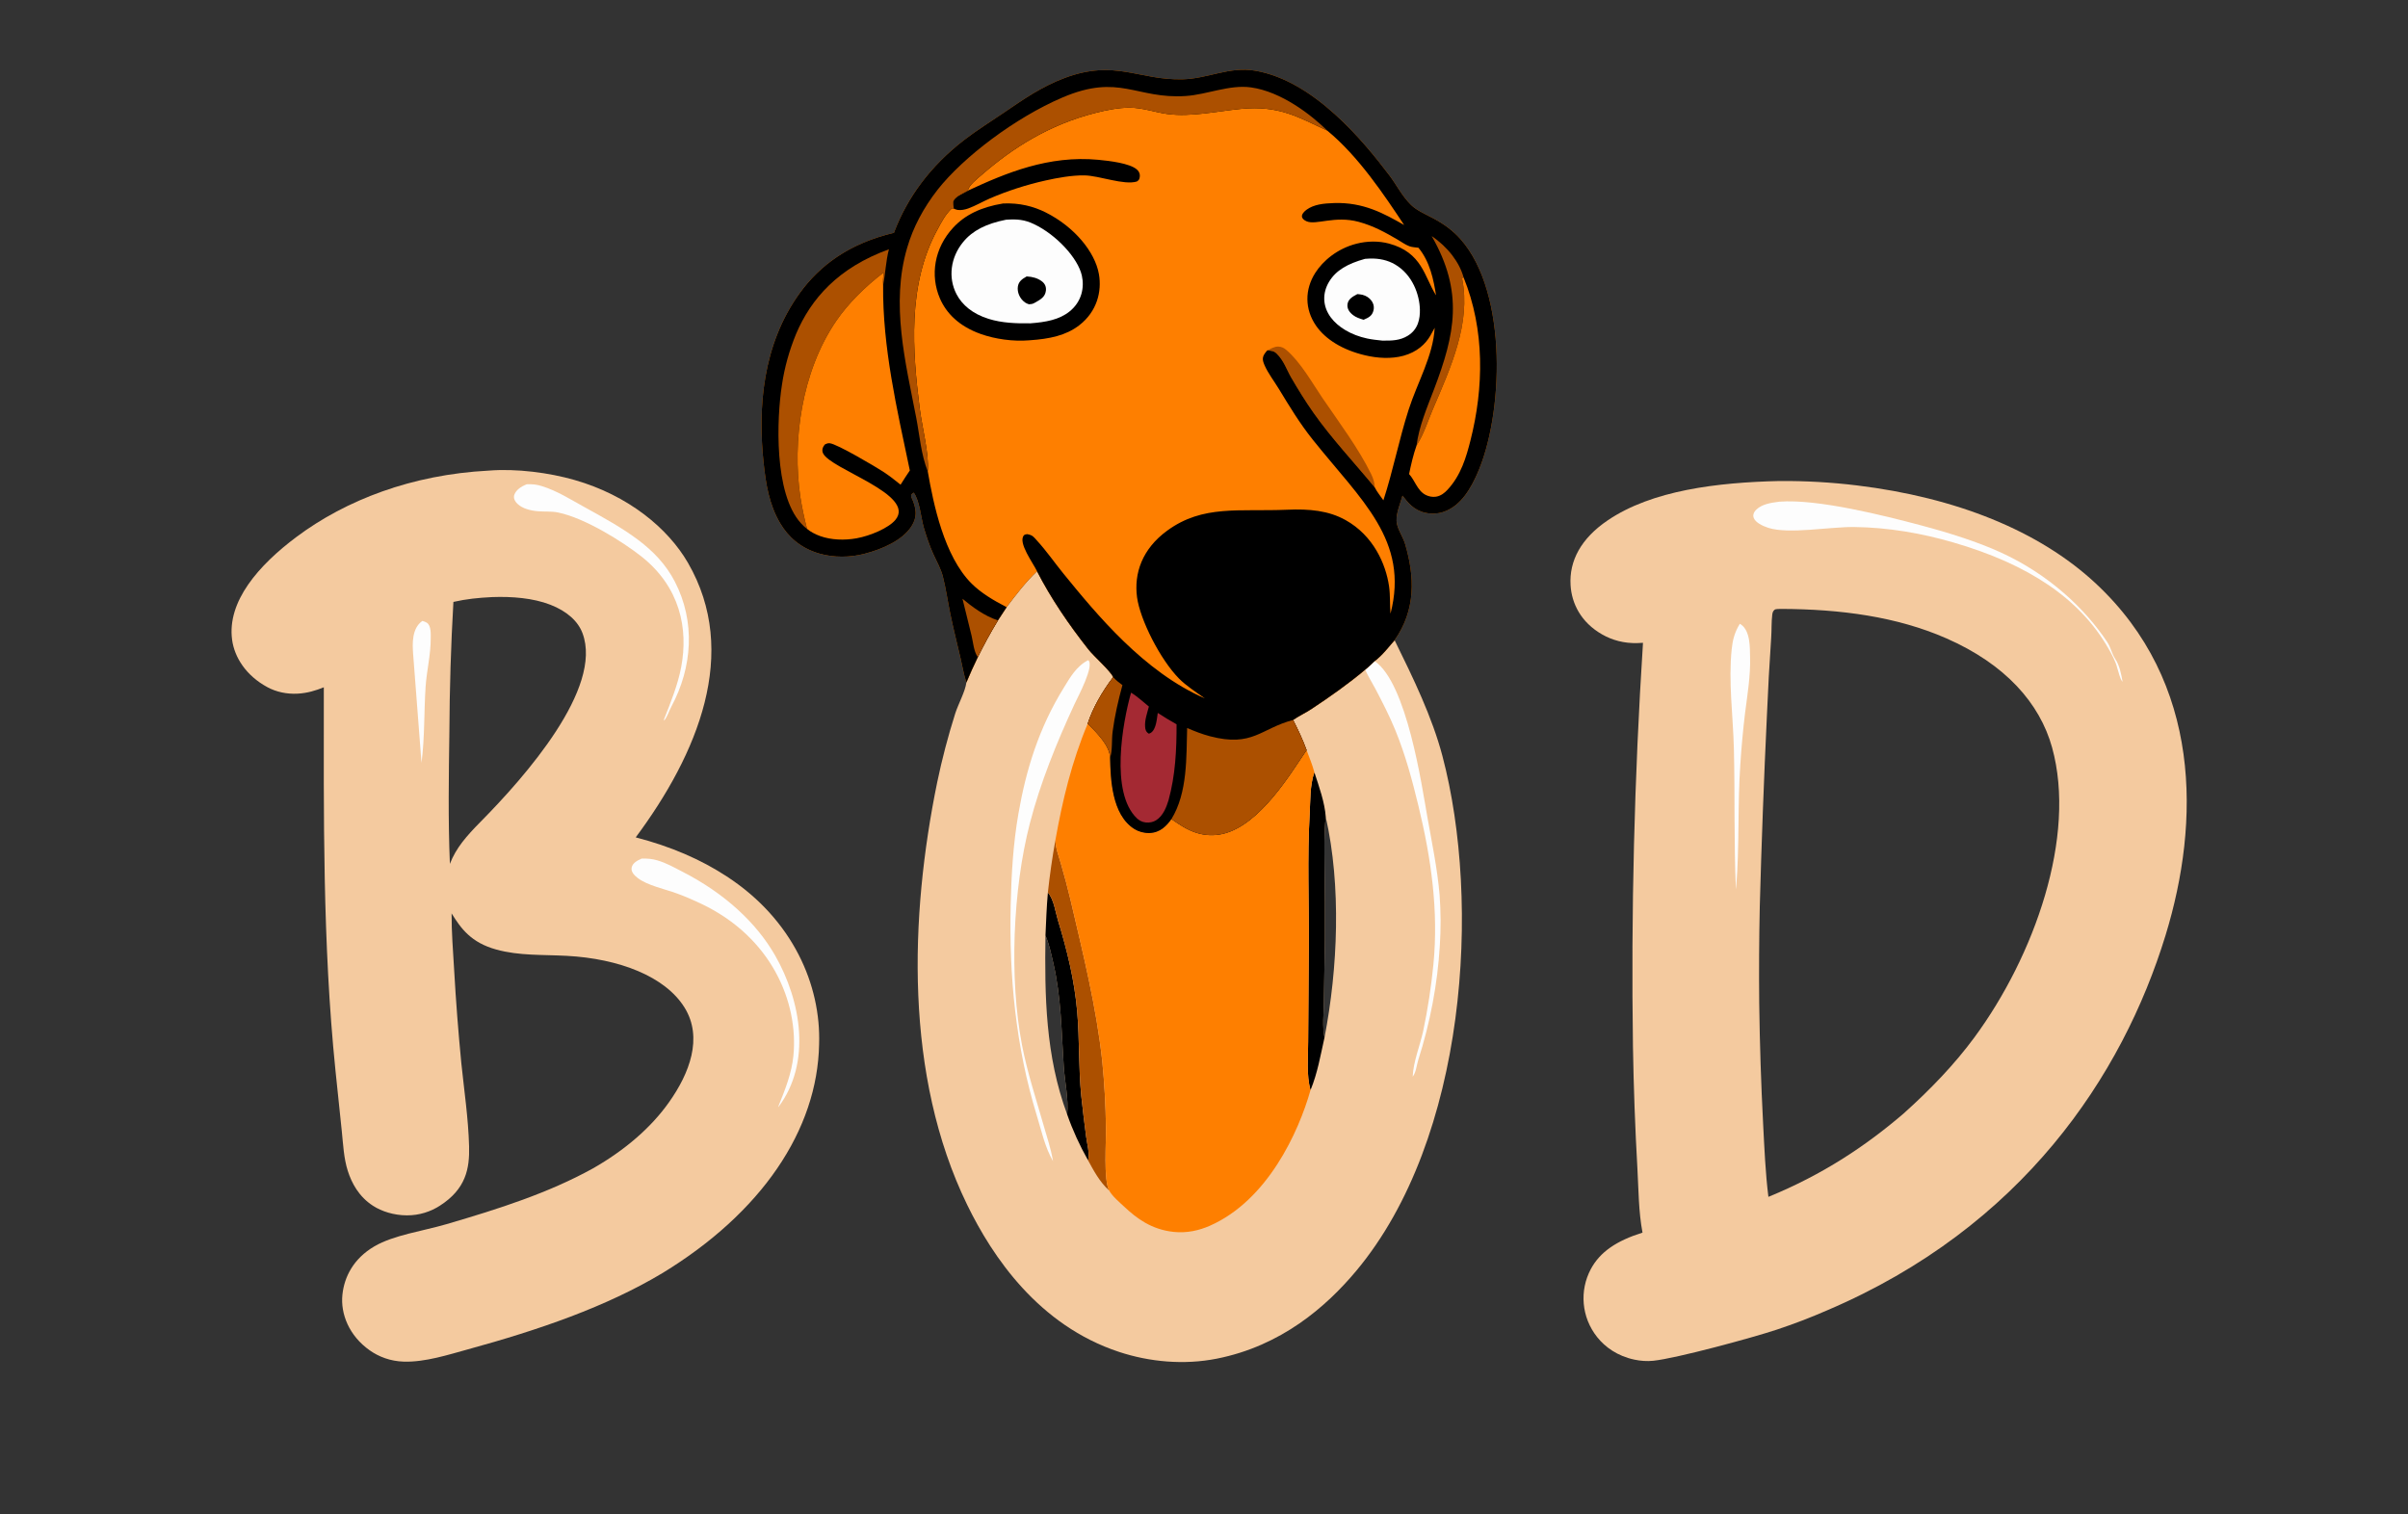 <?xml version="1.0" encoding="utf-8" ?>
<svg xmlns="http://www.w3.org/2000/svg" xmlns:xlink="http://www.w3.org/1999/xlink" width="5164" height="3248">
	<rect width="100%" height="100%" fill="#333333" stroke="none"/>
	<path fill="#F4CA9F" d="M1047.94 1009.35C1107.67 1004.52 1177.81 1013.85 1232.12 1029.44C1348 1062.72 1432.61 1133.21 1475.35 1207.09C1587.01 1400.09 1496.16 1617.2 1363.33 1795.94C1438.58 1815.48 1501.96 1842.8 1558.5 1879.66C1700.63 1972.3 1760.7 2113.01 1756.59 2239.52Q1756.43 2248.08 1755.93 2256.64Q1755.43 2265.2 1754.59 2273.75Q1753.76 2282.3 1752.59 2290.84Q1751.42 2299.37 1749.92 2307.88Q1748.42 2316.4 1746.58 2324.88Q1744.74 2333.37 1742.58 2341.83Q1740.41 2350.28 1737.91 2358.7Q1735.41 2367.12 1732.59 2375.5Q1729.76 2383.88 1726.61 2392.21Q1723.45 2400.54 1719.97 2408.82Q1716.49 2417.11 1712.69 2425.33Q1708.89 2433.56 1704.76 2441.72Q1700.64 2449.88 1696.2 2457.98Q1691.76 2466.08 1687 2474.1Q1682.24 2482.13 1677.17 2490.08Q1672.1 2498.03 1666.72 2505.89Q1661.34 2513.76 1655.65 2521.55Q1649.97 2529.33 1643.98 2537.02Q1637.99 2544.71 1631.7 2552.31Q1625.41 2559.91 1618.82 2567.4Q1612.24 2574.9 1605.36 2582.29Q1598.48 2589.69 1591.32 2596.97Q1584.16 2604.26 1576.71 2611.43Q1569.26 2618.6 1561.54 2625.65Q1553.81 2632.71 1545.81 2639.64Q1537.81 2646.57 1529.54 2653.38Q1521.28 2660.18 1512.74 2666.86Q1504.21 2673.53 1495.42 2680.07Q1486.63 2686.61 1477.58 2693.02Q1468.54 2699.42 1459.24 2705.68Q1449.95 2711.94 1440.42 2718.06Q1430.88 2724.17 1421.11 2730.14C1300.14 2802.8 1155.4 2852.35 1003.01 2894.12C961.739 2905.43 912.088 2921.64 866.15 2920.35C836.871 2919.52 812.033 2909.63 792.931 2896.17C748.482 2864.85 729.932 2817.7 734.327 2776.53C738.356 2738.79 757.8 2699.47 802.868 2673.07C844.114 2648.91 906.834 2640.33 957.238 2625.59C1071.43 2592.18 1175.92 2558.65 1271.13 2506.17Q1277.65 2502.45 1284.01 2498.63Q1290.37 2494.8 1296.58 2490.88Q1302.78 2486.95 1308.82 2482.92Q1314.86 2478.89 1320.72 2474.77Q1326.59 2470.64 1332.29 2466.42Q1337.99 2462.2 1343.51 2457.89Q1349.03 2453.58 1354.37 2449.18Q1359.71 2444.78 1364.86 2440.3Q1370.02 2435.81 1374.99 2431.24Q1379.96 2426.67 1384.74 2422.02Q1389.51 2417.37 1394.1 2412.65Q1398.68 2407.92 1403.07 2403.13Q1407.46 2398.33 1411.64 2393.46Q1415.83 2388.59 1419.82 2383.65Q1423.8 2378.72 1427.58 2373.72Q1431.36 2368.72 1434.93 2363.66C1478.27 2302.57 1508.26 2225.64 1467.94 2160.83C1426.2 2093.72 1327.17 2056.09 1215.85 2050.04C1163.69 2047.21 1113.76 2050.17 1064.39 2036.54C1010.17 2021.56 988.645 1991.61 968.434 1958.94C968.284 1999.47 971.564 2040.29 973.956 2080.78Q979.612 2180.38 989.289 2279.85C995.451 2339.34 1004.35 2398.73 1005.96 2458.38C1007.26 2506.34 999.251 2550.13 943.085 2586.05C923.997 2598.25 900.058 2606.78 872.252 2606.62C844.822 2606.45 818.642 2598.25 799.768 2586C769.536 2566.37 754.227 2537.52 745.856 2511.29C737.021 2483.61 735.974 2454.2 732.979 2426.05L719.349 2295.31C691.518 2021.63 694.389 1748.1 694.431 1474.05C677.164 1481.06 659.517 1486.47 638.717 1487.69C614.681 1489.1 591.902 1483.73 573.735 1473.96C527.475 1449.08 502.858 1409.74 497.77 1372.33C486.562 1289.94 554.605 1212.09 636.501 1151.03C741.786 1072.53 883.32 1017.88 1047.94 1009.35ZM1055.44 1280.58C1025.34 1282.11 1000.75 1284.52 972.338 1290.94Q964.345 1430.34 963.704 1569.83C962.393 1664.04 960.838 1758.63 964.795 1852.81C977.999 1818.29 1000.92 1792.68 1030.29 1762.81C1126.76 1665.21 1293.34 1476.16 1249.24 1358.14C1239.62 1332.4 1216.09 1310.9 1180.21 1296.97C1143.28 1282.62 1098.14 1279.04 1055.44 1280.58Z"/>
	<path fill="#FDFDFD" d="M905.796 1331.71C909.044 1332.66 912.658 1333.81 915.165 1335.44C925.216 1342 923.595 1360.63 923.66 1369.28C923.921 1403.78 914.989 1438.57 912.705 1473.11C909.12 1527.28 911.01 1582.12 903.929 1636.1L885.916 1402C884.482 1381.67 882.668 1347.67 905.796 1331.71Z"/>
	<path fill="#FDFDFD" d="M1129.8 1038.55C1142.72 1038.27 1151 1039.05 1162.58 1042.73C1195.23 1053.12 1222.99 1070.84 1250.38 1085.91C1339.6 1134.98 1409.22 1173.95 1447.29 1247.59C1491.55 1333.21 1485.15 1430.95 1439.68 1515.68C1434.23 1525.83 1431.77 1536.15 1424.01 1545.83L1424.07 1542.57C1438.65 1505.84 1453.81 1468.06 1460.88 1430.42C1476.23 1348.61 1458.76 1259.13 1375.09 1193.14C1336.59 1162.77 1255.16 1111.12 1196.73 1099.15C1182.82 1096.3 1168.3 1097.67 1153.98 1096.52C1136.6 1095.13 1120.79 1090.57 1110.54 1081.32C1103.97 1075.39 1100.31 1067.9 1103.11 1060.74C1106.96 1050.86 1116.44 1043.86 1129.8 1038.55Z"/>
	<path fill="#FDFDFD" d="M1376.13 1841.42C1388.71 1841.06 1398.78 1842 1410.29 1845.42C1429.67 1851.18 1446.08 1860.69 1462.64 1869.13C1554.33 1915.91 1622.31 1979.38 1662.25 2049.22C1717.9 2146.52 1741.08 2279.24 1669.05 2374.64L1669.52 2372.2C1684.06 2336.2 1697.95 2301.21 1701.51 2263.94C1712.46 2149.57 1654.72 2009.96 1503.64 1938.27C1487.26 1930.5 1470.17 1922.97 1452.4 1916.49C1424.4 1906.29 1389.21 1899.3 1367.94 1883.4C1359.49 1877.09 1352.63 1868.91 1354.66 1860.42C1356.79 1851.46 1364.77 1846.36 1376.13 1841.42Z"/>
	<path fill="#F4CA9F" d="M2158.73 1302.21C2178.57 1275.97 2198.54 1249.52 2223.95 1225.19C2253.13 1282.24 2291.44 1338.65 2333.76 1392.36C2346.35 1408.35 2380.87 1438.22 2387.29 1452.26C2364 1482.56 2343.22 1519.07 2332.59 1552.11C2353.97 1573.53 2380.4 1600.42 2380.53 1626.02C2381.61 1667.61 2383.14 1747.89 2433.25 1778.46C2441.55 1783.52 2452.79 1786.94 2464.52 1786.7C2476.42 1786.46 2486.32 1782.25 2493.75 1776.65C2501.46 1770.83 2507.35 1763.7 2512.12 1756.77C2527.83 1767.53 2544.91 1779.64 2565.92 1786.27C2583.64 1791.86 2603.43 1792.89 2622.1 1788.56C2702.69 1769.89 2769.05 1656.94 2802.02 1608.95C2794.17 1587.24 2783.84 1565.39 2773.12 1544.16C2784.63 1535.92 2799.84 1528.93 2812.07 1520.85C2851.96 1494.52 2893.14 1465.45 2927.7 1436.2C2935.12 1430.49 2941.38 1423.99 2947.95 1417.88C2965.21 1404.95 2977.7 1387.79 2990.74 1373.05C3030.75 1454.42 3071.13 1537.38 3093.33 1621.47C3176.29 1935.65 3145.95 2441.69 2908.44 2725.68C2843.8 2802.96 2747.56 2886.57 2609.55 2913.94C2538.76 2927.98 2464.83 2920.92 2399.83 2899.47C2227.47 2842.61 2128.54 2695.76 2074.15 2584.06C1939.15 2306.82 1951.07 1965.04 2009.72 1678.34Q2025.2 1603.77 2048.57 1530.02C2054.83 1510.43 2070.25 1482.43 2072.4 1463.7Q2083.75 1436.46 2096.85 1409.53Q2116.44 1369.59 2140.12 1330.53L2158.73 1302.21ZM2242.02 2006.38C2240.16 2135 2241.82 2264.17 2288.58 2390.2C2291.93 2358 2283.4 2319.87 2281.21 2286.93C2276.22 2212.07 2276.01 2139.3 2258.7 2064.91C2254.18 2045.45 2250.14 2025.4 2242.02 2006.38ZM2843.14 1752.33C2839.23 1786.12 2840.23 1820.55 2840.41 1854.44Q2841.67 1934.49 2841.26 2014.54L2839.05 2150.34C2838.67 2174.79 2835.55 2201.13 2840.39 2225.33C2869.17 2077.51 2876.53 1899.87 2843.14 1752.33Z"/>
	<path fill="#FDFDFD" d="M2947.95 1417.88C3017.24 1465.22 3048.9 1684.18 3061.22 1753.44C3071 1808.42 3082.46 1863.67 3087.22 1918.93Q3091.29 1973.59 3087.72 2028.27Q3085.84 2059.2 3081.99 2090.06Q3078.14 2120.92 3072.33 2151.66Q3066.53 2182.4 3058.77 2212.97Q3051.01 2243.53 3041.31 2273.88C3038.06 2284.43 3036.82 2299.85 3029.56 2309.12C3030.91 2277.14 3044.6 2244.14 3051.78 2212.43Q3066.92 2140.62 3073.98 2068.31C3085.14 1953.27 3069.31 1841.7 3041.79 1728.03C3028.52 1673.25 3014.11 1619.4 2992.15 1565.68C2979.85 1535.58 2964.67 1506.05 2949.13 1476.56C2942.1 1463.22 2933.45 1449.76 2927.7 1436.2C2935.12 1430.49 2941.38 1423.99 2947.95 1417.88Z"/>
	<path d="M2247.21 1914.1C2260.5 1930.03 2263.28 1955.97 2268.82 1973.96C2288.81 2038.86 2304.42 2103.89 2310.08 2169.95C2315.22 2229.93 2312.85 2289.96 2318.74 2350.01Q2323.4 2393.78 2329.19 2437.49C2331.26 2453.54 2337.12 2472.89 2333.51 2488.82Q2319.82 2464.64 2308.57 2439.96Q2297.33 2415.28 2288.58 2390.2C2291.93 2358 2283.4 2319.87 2281.21 2286.93C2276.22 2212.07 2276.01 2139.3 2258.7 2064.91C2254.18 2045.45 2250.14 2025.4 2242.02 2006.38C2243.44 1975.59 2244.44 1944.87 2247.21 1914.1Z"/>
	<path d="M2810.35 2338.22C2801.35 2305.02 2805.47 2267.3 2805.36 2233.52L2806.75 2029.32C2807.38 1934.83 2803.24 1840.11 2808.63 1745.67C2810.27 1717.02 2808.88 1684.46 2818.7 1656.46C2828.78 1687.19 2840.95 1721.01 2843.14 1752.33C2839.23 1786.12 2840.23 1820.55 2840.41 1854.44Q2841.67 1934.49 2841.26 2014.54L2839.05 2150.34C2838.67 2174.79 2835.55 2201.13 2840.39 2225.33C2831.96 2262.74 2825.52 2301.64 2810.35 2338.22Z"/>
	<path fill="#FDFDFD" d="M2333.61 1415.88C2347.92 1427.09 2311.76 1494.04 2304.22 1510.3C2265.18 1594.54 2230.97 1679.23 2208.55 1765.93C2172 1907.32 2164.11 2098.31 2191.73 2241.37C2202.99 2299.68 2221.89 2356.94 2238.38 2414.69C2245.29 2438.85 2253.57 2463.39 2257.73 2487.78L2258.14 2490.3C2240.72 2459.97 2233.44 2425.25 2223.72 2393.54C2177.91 2244.13 2163.91 2093.17 2167.43 1941.24C2168.94 1875.77 2172.65 1810.61 2183.95 1745.47C2200.18 1651.93 2227.44 1561.76 2282.02 1473.85C2293.71 1455.03 2307.83 1428.91 2333.61 1415.88Z"/>
	<path fill="#AC5000" d="M2263.39 1801.47C2263.4 1818.34 2270.51 1835.86 2275.19 1852.44Q2286.49 1891.13 2295.77 1930.03C2322.59 2044.68 2351.42 2160.7 2363.85 2276.4Q2370.82 2347.38 2371.77 2418.5C2372.46 2447.06 2366.12 2530.93 2378.75 2553.51C2358.1 2534.98 2345.16 2510.17 2333.51 2488.82C2337.12 2472.89 2331.26 2453.54 2329.19 2437.49Q2323.4 2393.78 2318.74 2350.01C2312.85 2289.96 2315.22 2229.93 2310.08 2169.95C2304.42 2103.89 2288.81 2038.86 2268.82 1973.96C2263.28 1955.97 2260.5 1930.03 2247.21 1914.1Q2253.27 1857.67 2263.39 1801.47Z"/>
	<path fill="#FE7F00" d="M2332.59 1552.11C2353.97 1573.53 2380.4 1600.42 2380.53 1626.02C2381.61 1667.61 2383.14 1747.89 2433.25 1778.46C2441.55 1783.52 2452.79 1786.94 2464.52 1786.7C2476.42 1786.46 2486.32 1782.25 2493.75 1776.65C2501.46 1770.83 2507.35 1763.7 2512.12 1756.77C2527.83 1767.53 2544.91 1779.64 2565.92 1786.27C2583.64 1791.86 2603.43 1792.89 2622.1 1788.56C2702.69 1769.89 2769.05 1656.94 2802.02 1608.95C2807.95 1624.71 2814.54 1640.48 2818.7 1656.46C2808.88 1684.46 2810.27 1717.02 2808.63 1745.67C2803.24 1840.11 2807.38 1934.83 2806.75 2029.32L2805.36 2233.52C2805.47 2267.3 2801.35 2305.02 2810.35 2338.22C2784.74 2428.58 2718.32 2574.02 2594.91 2628.74C2571.83 2638.98 2545.29 2645.11 2516.81 2642.08C2469.12 2637.01 2437.5 2612.8 2412.05 2589.08C2400.89 2578.68 2385.06 2565.31 2378.75 2553.51C2366.12 2530.93 2372.46 2447.06 2371.77 2418.5Q2370.82 2347.38 2363.85 2276.4C2351.42 2160.7 2322.59 2044.68 2295.77 1930.03Q2286.49 1891.13 2275.19 1852.44C2270.51 1835.86 2263.4 1818.34 2263.39 1801.47C2278.33 1717.5 2298.25 1633.9 2332.59 1552.11Z"/>
	<path fill="#FE7F00" d="M1917.15 499.293Q1917.89 497.139 1918.71 494.995C1946.23 424.073 1994.08 356.965 2067.8 300.095C2094.72 279.323 2125.53 260.193 2154.45 240.5C2193.58 213.856 2233.52 185.722 2283.58 167.05C2391.88 126.656 2441.63 172.299 2536.09 170.075C2590.08 168.804 2636.11 142.216 2691.43 151.555C2818.63 173.024 2925.96 305.412 2979.46 375.981C2994.9 396.337 3006.8 420.754 3026.04 439.516C3038.58 451.748 3057.3 459.389 3074.57 468.697C3098.14 481.392 3117.07 495.826 3132.17 512.903C3234.92 629.06 3223.9 892.329 3167.42 1017.35C3155.98 1042.68 3135.02 1084.97 3095.02 1098.13C3083.14 1102.04 3069.4 1102.54 3056.72 1099.82C3031.42 1094.39 3018.74 1077.1 3007.68 1063.11C3002.88 1080.52 2994.23 1099.63 2994.94 1117.29C2995.57 1133.32 3008.62 1150.74 3013.33 1166.73C3033.7 1235.96 3036.9 1307.58 2990.74 1373.05C2977.7 1387.79 2965.21 1404.95 2947.95 1417.88C2941.38 1423.99 2935.12 1430.49 2927.7 1436.2C2893.14 1465.45 2851.96 1494.52 2812.07 1520.85C2799.84 1528.93 2784.63 1535.92 2773.12 1544.16C2783.84 1565.39 2794.17 1587.24 2802.02 1608.95C2769.05 1656.94 2702.69 1769.89 2622.1 1788.56C2603.43 1792.89 2583.64 1791.86 2565.92 1786.27C2544.91 1779.64 2527.83 1767.53 2512.12 1756.77C2507.35 1763.7 2501.46 1770.83 2493.75 1776.65C2486.32 1782.25 2476.42 1786.46 2464.52 1786.7C2452.79 1786.94 2441.55 1783.52 2433.25 1778.46C2383.14 1747.89 2381.61 1667.61 2380.53 1626.02C2380.4 1600.42 2353.97 1573.53 2332.59 1552.11C2343.22 1519.07 2364 1482.56 2387.29 1452.26C2380.87 1438.22 2346.35 1408.35 2333.76 1392.36C2291.44 1338.65 2253.13 1282.24 2223.95 1225.19C2198.54 1249.52 2178.57 1275.97 2158.73 1302.21L2140.12 1330.53Q2116.44 1369.59 2096.85 1409.53Q2083.75 1436.46 2072.4 1463.7C2066.65 1446.25 2063.73 1428.06 2059.61 1410.42C2052.29 1379.07 2044.35 1347.73 2037.89 1316.31C2032.42 1289.69 2028.7 1262.93 2021.99 1236.41C2017.79 1219.77 2008.37 1203.58 2001.09 1187.39C1993.09 1169.59 1987.05 1151.2 1981.53 1133.04C1975.36 1112.71 1972.41 1073.83 1959.5 1056.58C1957.99 1057.57 1956.35 1058.52 1955.35 1059.77C1953.51 1062.06 1953.64 1064.42 1954.72 1066.81C1964.93 1089.28 1968.7 1108.25 1953.43 1130.65C1934.92 1157.79 1895.64 1177.05 1853.04 1187.98C1822.61 1195.79 1788.02 1196.05 1757.9 1187.51C1714.93 1175.33 1689.43 1149.53 1673.43 1122.79C1649.33 1082.53 1642.46 1037.55 1637.8 994.85C1624.75 875.439 1634.99 739.21 1715.01 628.654C1757.34 570.178 1819.8 522.39 1917.15 499.293Z"/>
	<path fill="#AC5000" d="M2717.86 751.352C2723.83 748.575 2733.21 743.097 2740.99 743.29C2749.16 743.492 2754.12 746.785 2758.69 750.657C2789.29 776.592 2815.19 823.088 2836.06 853.672C2872.31 906.79 2913.48 961.648 2940.51 1016.86C2945.15 1026.33 2947.91 1035.6 2948.32 1045.54C2904.34 992.153 2855.38 940.154 2816.7 885.106C2799.38 860.441 2783.57 834.9 2768.9 809.557C2759.27 792.93 2753.17 773.235 2737.77 758.379C2732.06 752.868 2727.45 752.539 2717.86 751.352Z"/>
	<path d="M2075.66 408.858C2157.29 370.969 2248.75 332.639 2355.39 342.745C2379.73 345.051 2422.31 350.131 2437.69 363.228C2444.64 369.15 2445.6 376.37 2443.33 383.424C2442.5 385.998 2440.81 387.454 2438.01 389.324C2409.84 397.711 2357.93 376.657 2325.4 376.152C2298.59 375.736 2267.22 381.495 2242.14 387.09C2200.59 396.361 2159.41 409.785 2123.1 425.49C2107.36 432.297 2092.63 441.164 2076.18 447.134C2069.88 449.42 2060.92 451.385 2053.67 450.241C2050.28 449.707 2047.7 448.469 2044.99 447.171C2045.45 443.201 2043.93 439.047 2044.03 435.018C2044.32 422.716 2063.05 416.478 2075.66 408.858Z"/>
	<path d="M2151.21 436.388C2186 434.904 2215.93 442.25 2242.8 455.741C2303.35 486.142 2348.24 539.837 2356.66 588.053C2363.12 625.04 2352.69 668.132 2314.33 697.715C2286.07 719.505 2250.97 726.891 2208.19 729.798C2172.96 732.917 2133.89 727.225 2103.1 716.253C2056.59 699.682 2029.24 671.662 2015.57 639.801C1994.5 590.733 2003.28 532.155 2044.39 487.97C2069.34 461.154 2103.26 444.212 2151.21 436.388Z"/>
	<path fill="#FDFDFD" d="M2157.44 471.246C2182.14 469.567 2197.48 471.159 2217.72 480.822C2265.43 503.597 2311.74 553.612 2320.07 591.108C2325.81 616.93 2319.75 647.144 2293.5 668.138C2271.63 685.625 2243.23 690.944 2209.65 693.43C2178.7 693.908 2148.52 692.681 2120.27 683.933C2085.49 673.158 2062.9 653.519 2051.17 630.762C2032.91 595.378 2038.3 552.271 2065.38 519.189C2085.71 494.356 2115.08 479.66 2157.44 471.246Z"/>
	<path d="M2201.72 592.858C2214.77 593.633 2224.58 596.45 2233.46 602.722C2241.58 608.459 2243.84 615.947 2242.94 623.415C2241.38 636.406 2232.7 641.982 2217.85 650.018C2213.83 652.038 2211.67 652.318 2206.58 652.593C2203.38 651.479 2200.55 650.396 2198.11 648.64C2186.14 640.014 2181.21 626.033 2182.8 614.85C2184.2 604.978 2190.06 599.229 2201.72 592.858Z"/>
	<path d="M1917.15 499.293Q1917.89 497.139 1918.71 494.995C1946.23 424.073 1994.08 356.965 2067.8 300.095C2094.72 279.323 2125.53 260.193 2154.45 240.5C2193.58 213.856 2233.52 185.722 2283.58 167.05C2391.88 126.656 2441.63 172.299 2536.09 170.075C2590.08 168.804 2636.11 142.216 2691.43 151.555C2818.63 173.024 2925.96 305.412 2979.46 375.981C2994.9 396.337 3006.8 420.754 3026.04 439.516C3038.58 451.748 3057.3 459.389 3074.57 468.697C3098.14 481.392 3117.07 495.826 3132.17 512.903C3234.92 629.06 3223.9 892.329 3167.42 1017.35C3155.98 1042.68 3135.02 1084.97 3095.02 1098.13C3083.14 1102.04 3069.4 1102.54 3056.72 1099.82C3031.42 1094.39 3018.74 1077.1 3007.68 1063.11C3002.88 1080.52 2994.23 1099.63 2994.94 1117.29C2995.57 1133.32 3008.62 1150.74 3013.33 1166.73C3033.7 1235.96 3036.9 1307.58 2990.74 1373.05C2977.7 1387.79 2965.21 1404.95 2947.95 1417.88C2941.38 1423.99 2935.12 1430.49 2927.7 1436.2C2893.14 1465.45 2851.96 1494.52 2812.07 1520.85C2799.84 1528.93 2784.63 1535.92 2773.12 1544.16C2783.84 1565.39 2794.17 1587.24 2802.02 1608.95C2769.05 1656.94 2702.69 1769.89 2622.1 1788.56C2603.43 1792.89 2583.64 1791.86 2565.92 1786.27C2544.91 1779.64 2527.83 1767.53 2512.12 1756.77C2507.35 1763.7 2501.46 1770.83 2493.75 1776.65C2486.32 1782.25 2476.42 1786.46 2464.52 1786.7C2452.79 1786.94 2441.55 1783.52 2433.25 1778.46C2383.14 1747.89 2381.61 1667.61 2380.53 1626.02C2380.4 1600.42 2353.97 1573.53 2332.59 1552.11C2343.22 1519.07 2364 1482.56 2387.29 1452.26C2380.87 1438.22 2346.35 1408.35 2333.76 1392.36C2291.44 1338.65 2253.13 1282.24 2223.95 1225.19C2216.09 1208.28 2182.2 1163.42 2195.81 1148.14C2197.51 1146.22 2199.52 1146.28 2202.57 1145.59C2214.67 1147.46 2217.02 1152 2223.02 1158.51C2244.21 1181.52 2261.27 1206.55 2280.58 1230.25C2351.75 1317.62 2453.02 1441.01 2583.81 1497.83C2564.68 1484.24 2543.7 1470.79 2528.43 1455.33C2487.75 1414.14 2444.78 1328.47 2438.42 1280.97C2431.6 1230.01 2449.03 1177.54 2503.14 1138.04C2579.79 1082.09 2656.82 1097.64 2760.58 1093.23C2807.69 1091.23 2848.85 1094.89 2885.71 1115.49C2945.07 1148.64 2971.86 1209.29 2978.82 1257.22C2981.67 1276.84 2980.31 1296.55 2981.94 1316.21C3022.77 1158.73 2919 1072.97 2815.09 942.78C2787.04 907.632 2764.97 870.958 2742.65 834.274C2732.53 817.632 2719.54 800.75 2711.97 783.602C2705.89 769.816 2706.66 763.736 2717.86 751.352C2727.45 752.539 2732.06 752.868 2737.77 758.379C2753.17 773.235 2759.27 792.93 2768.9 809.557C2783.57 834.9 2799.38 860.441 2816.7 885.106C2855.38 940.154 2904.34 992.153 2948.32 1045.54C2952.91 1054.85 2960.52 1064.09 2966.73 1073.05C2987.74 1008.53 3000.13 943.175 3020.82 878.704C3039.55 820.309 3073.53 762.948 3076.71 702.946Q3072.19 711.518 3067.34 720.018C3056.88 738.087 3038.7 755.055 3009.85 762.982C2983.35 770.261 2953.66 768.237 2927.22 761.973C2879.56 750.676 2842.64 727.989 2822.38 698.692C2797.76 663.108 2797.84 620.886 2820.79 584.986C2836.99 559.661 2867.64 533.213 2909.01 522.68C2931.72 516.896 2956.47 516.363 2979.15 522.519C3049.63 541.646 3054.63 593.203 3078.75 631.933C3079.03 632.387 3079.33 632.836 3079.62 633.288C3074.31 599.841 3066.66 561.356 3041.85 531.301C3035.66 530.643 3027.89 530.124 3022.42 528.111C3013.63 524.873 3004.77 518.316 2997.15 513.874C2971.84 499.128 2945.72 484.403 2913.61 475.751C2862.38 461.942 2822.11 483.494 2801.87 474.582C2796.5 472.218 2792.52 468.764 2792.04 464.55C2791.44 459.328 2796.78 453.534 2802.01 449.752C2817.78 438.348 2838.35 436.221 2861.09 435.502C2924.05 433.509 2967.6 457.808 3011.21 482.567C2968.67 418.551 2913.37 335.243 2846.42 280.19C2784.34 251.492 2743.21 225.572 2661.19 233.577C2610.9 238.485 2554.51 251.256 2503.98 244.607C2476.36 240.973 2451.42 231.109 2422.64 230.998C2398.27 230.903 2373.09 236.169 2350.69 241.8C2248.46 267.498 2170.4 318.697 2106.86 373.692C2096.43 382.722 2076.96 397.678 2075.66 408.858C2063.05 416.478 2044.32 422.716 2044.03 435.018C2043.93 439.047 2045.45 443.201 2044.99 447.171L2041.27 446.813C2026.88 460.341 2018.41 477.474 2010.03 492.865C1945.4 611.596 1956.88 753.452 1972.43 876.564C1977.48 916.512 1992.79 973.63 1989.59 1010.91C2001.66 1080.49 2024.5 1192.85 2083.83 1251.83C2103.71 1271.59 2130.13 1287.47 2158.73 1302.21L2140.12 1330.53Q2116.44 1369.59 2096.85 1409.53Q2083.75 1436.46 2072.4 1463.7C2066.65 1446.25 2063.73 1428.06 2059.61 1410.42C2052.29 1379.07 2044.35 1347.73 2037.89 1316.31C2032.42 1289.69 2028.7 1262.93 2021.99 1236.41C2017.79 1219.77 2008.37 1203.58 2001.09 1187.39C1993.09 1169.59 1987.05 1151.2 1981.53 1133.04C1975.36 1112.71 1972.41 1073.83 1959.5 1056.58C1957.99 1057.57 1956.35 1058.52 1955.35 1059.77C1953.51 1062.06 1953.64 1064.42 1954.72 1066.81C1964.93 1089.28 1968.7 1108.25 1953.43 1130.65C1934.92 1157.79 1895.64 1177.05 1853.04 1187.98C1822.61 1195.79 1788.02 1196.05 1757.9 1187.51C1714.93 1175.33 1689.43 1149.53 1673.43 1122.79C1649.33 1082.53 1642.46 1037.55 1637.8 994.85C1624.75 875.439 1634.99 739.21 1715.01 628.654C1757.34 570.178 1819.8 522.39 1917.15 499.293Z"/>
	<path fill="#AC5000" d="M2064.07 1284.25C2083.86 1300.58 2110.56 1321.1 2140.12 1330.53Q2116.44 1369.59 2096.85 1409.53C2087.86 1395.95 2087.09 1377.98 2083.55 1363.39L2064.07 1284.25Z"/>
	<path fill="#AC5000" d="M2332.59 1552.11C2343.22 1519.07 2364 1482.56 2387.29 1452.26C2392.74 1458.68 2399.66 1463.86 2407.07 1469.37C2398.06 1502.59 2390.42 1535.72 2386.01 1569.31C2383.63 1587.44 2386.09 1608.47 2380.53 1626.02C2380.4 1600.42 2353.97 1573.53 2332.59 1552.11Z"/>
	<path fill="#AC5000" d="M3070.32 506.366C3105.52 530.274 3129.97 563.031 3138.72 595.061L3135.25 596.35L3135.64 598.224C3154.41 693.107 3111.59 787.208 3072.69 877.879C3061.87 903.113 3053.54 931.231 3037.87 955.28C3042.94 914.899 3059.99 874.93 3074.99 835.683C3120.59 716.296 3139.24 626.551 3070.32 506.366Z"/>
	<path fill="#A42933" d="M2425.58 1485.58C2439.49 1493.84 2451.79 1505.81 2463.82 1515.34C2460.14 1529.39 2454.57 1544.56 2455.71 1558.8C2456.16 1564.41 2457.12 1569.7 2463.85 1573.6C2465.14 1573.03 2466.6 1572.57 2467.72 1571.87C2480.07 1564.17 2480.94 1539.86 2482.85 1529.03C2495.84 1537.54 2509.17 1545.58 2523.16 1553.44C2523.26 1607.85 2520.71 1662.65 2505.93 1716.36C2501.64 1729.93 2495 1749.47 2479 1759.39C2473.28 1762.94 2465.53 1764.81 2457.42 1764.01C2449.03 1763.18 2442.65 1759.37 2438.15 1755.09C2380.21 1700 2407.42 1549.77 2425.58 1485.58Z"/>
	<path fill="#FDFDFD" d="M2927.32 555.151Q2932.21 554.753 2937.13 554.558C2958.07 553.828 2976.14 558.138 2991.49 567.051C3029.5 589.126 3044.24 632.502 3044.98 663.768C3045.44 682.858 3041.79 706.24 3018.83 720.211C3002.53 730.135 2985.53 730.891 2964.14 730.492C2953.51 729.432 2942.29 728.192 2932.09 726.024C2897.25 718.624 2869.4 701.551 2853.94 680.794C2836.14 656.899 2835.51 628.604 2850.37 604.042C2865.16 579.589 2890.21 565.522 2927.32 555.151Z"/>
	<path d="M2910.79 630.799C2912.12 630.893 2913.44 630.967 2914.76 631.08C2924.46 631.912 2931.96 635.529 2937.25 640.572C2945.96 648.876 2948.04 658.834 2944.67 668.471C2941.62 677.211 2935.92 680.978 2924.28 685.799C2915.36 683.183 2908.03 680.683 2901.69 675.821C2892.7 668.924 2888.3 660.722 2889.85 651.802C2891.55 642.024 2899.14 636.828 2910.79 630.799Z"/>
	<path fill="#AC5000" d="M1730.68 1134.21C1725.51 1130.48 1721.4 1126.38 1717.49 1122.08C1659.81 1058.61 1665.31 898.997 1676.91 825.3Q1678.94 811.485 1681.86 797.733Q1684.78 783.981 1688.57 770.313Q1692.37 756.646 1697.03 743.086Q1701.7 729.526 1707.23 716.095C1739.12 641.067 1796.99 574.336 1906.33 534.643C1899.54 560.232 1899.12 585.778 1893.86 611.356C1893.12 602.204 1893.85 593.561 1895.11 584.455C1854.84 615.003 1818.17 651.862 1793.27 688.321C1718.23 798.188 1698.87 947.647 1716.32 1065.75Q1721.77 1100.12 1730.68 1134.21Z"/>
	<path fill="#FE7F00" d="M3037.87 955.28C3053.54 931.231 3061.87 903.113 3072.69 877.879C3111.59 787.208 3154.41 693.107 3135.64 598.224L3135.25 596.35L3138.72 595.061C3184.3 706.913 3182.24 831.501 3153.37 944.916C3144.36 980.341 3133.16 1019.59 3103.88 1050.77C3098.45 1056.54 3090.53 1063.49 3079.57 1065.28C3071.75 1066.56 3063.69 1064.6 3057.58 1061.58C3039.48 1052.62 3034 1029.46 3021.79 1016.77C3026.05 996.32 3030.74 975.413 3037.87 955.28Z"/>
	<path fill="#AC5000" d="M2545.85 1561.43C2561.66 1568.11 2577.22 1574.45 2594.86 1579.07C2686.52 1603.07 2703.66 1562.3 2773.12 1544.16C2783.84 1565.39 2794.17 1587.24 2802.02 1608.95C2769.05 1656.94 2702.69 1769.89 2622.1 1788.56C2603.43 1792.89 2583.64 1791.86 2565.92 1786.27C2544.91 1779.64 2527.83 1767.53 2512.12 1756.77C2547.28 1699.77 2543.95 1622.39 2545.85 1561.43Z"/>
	<path fill="#AC5000" d="M1989.59 1010.91C1975.29 975.255 1972.11 933.393 1964.98 896.552C1941.76 776.696 1909.9 651.629 1945.38 531.533Q1947.74 523.385 1950.54 515.293Q1953.35 507.201 1956.6 499.175Q1959.85 491.15 1963.55 483.201Q1967.24 475.251 1971.38 467.388Q1975.51 459.524 1980.08 451.756Q1984.64 443.988 1989.64 436.325Q1994.63 428.661 2000.04 421.112Q2005.46 413.563 2011.29 406.137C2066.06 336.818 2176.64 252.693 2278.24 209.188C2400.75 156.735 2436.36 212.901 2542.78 205.899C2588.67 202.879 2636.54 181.085 2682.54 187.415C2748.03 196.427 2812.29 246.574 2846.42 280.19C2784.34 251.492 2743.21 225.572 2661.19 233.577C2610.9 238.485 2554.51 251.256 2503.98 244.607C2476.36 240.973 2451.42 231.109 2422.64 230.998C2398.27 230.903 2373.09 236.169 2350.69 241.8C2248.46 267.498 2170.4 318.697 2106.86 373.692C2096.43 382.722 2076.96 397.678 2075.66 408.858C2063.05 416.478 2044.32 422.716 2044.03 435.018C2043.93 439.047 2045.45 443.201 2044.99 447.171L2041.27 446.813C2026.88 460.341 2018.41 477.474 2010.03 492.865C1945.4 611.596 1956.88 753.452 1972.43 876.564C1977.48 916.512 1992.79 973.63 1989.59 1010.91Z"/>
	<path fill="#FE7F00" d="M1895.11 584.455C1893.85 593.561 1893.12 602.204 1893.86 611.356C1892.53 744.867 1923.39 876.966 1951.15 1009.02C1944.5 1019.16 1937.46 1029.27 1931.28 1039.53C1919.33 1029.73 1907.13 1020.26 1893.51 1011.36C1878.86 1001.79 1794.49 951.689 1779.33 950.653C1774.59 950.329 1773.29 951.463 1769.42 952.904C1764.04 958.668 1762.03 965.365 1764.94 971.926C1780.25 1006.43 1965.78 1060.41 1920.15 1115.07C1905.64 1132.45 1866.66 1149.13 1836.98 1154.49C1811.12 1159.17 1782.47 1158.24 1758.83 1149.72C1748.51 1146 1737.57 1140.35 1730.68 1134.21Q1721.77 1100.12 1716.32 1065.75C1698.87 947.647 1718.23 798.188 1793.27 688.321C1818.17 651.862 1854.84 615.003 1895.11 584.455Z"/>
	<path fill="#F4CA9F" d="M3816.32 1031.63Q3837.21 1031.48 3858.09 1032Q3878.97 1032.52 3899.78 1033.71Q3920.59 1034.9 3941.28 1036.75Q3961.96 1038.61 3982.47 1041.12C4194.71 1066.98 4372.57 1138.12 4493.72 1250.72C4722.53 1463.35 4718.35 1763.5 4644.14 2005.71C4551.75 2307.26 4336.64 2632.17 3918.12 2810.4Q3892.11 2821.77 3865.05 2832.14Q3837.99 2842.5 3809.99 2851.82C3759.34 2868.69 3596.06 2913.18 3545.6 2918.46C3531.91 2919.89 3518.28 2918.84 3505.17 2916.09C3468.51 2908.43 3442.14 2889.03 3425.29 2867.93C3390.91 2824.87 3387.22 2767.67 3411.35 2722.23C3431.22 2684.81 3466.94 2661.09 3522.4 2643.63C3513.84 2598.53 3513.99 2551.33 3511.44 2505.94Q3504.05 2375.27 3501.91 2244.53Q3498.73 2028.01 3504.11 1811.51Q3509.49 1595.01 3523.43 1378.66Q3517.69 1379.02 3511.93 1379.22C3482.98 1380.19 3457.28 1372.9 3436.01 1360.8C3389.61 1334.41 3370.5 1293.54 3368.13 1255.32C3364.87 1202.73 3390.6 1154.77 3447.79 1115.99C3542.72 1051.62 3682.59 1034.61 3816.32 1031.63ZM3819.7 1305.94C3815.72 1306.15 3808.1 1305.72 3805.6 1307.76C3801.9 1310.8 3801.1 1314.6 3800.64 1318.31C3798.63 1334.47 3799.5 1351.3 3798.35 1367.58Q3792.66 1451.31 3789.16 1535.08Q3779.42 1739.85 3773.86 1944.67Q3771.65 2048.62 3772.68 2152.58Q3774.41 2281.81 3781.08 2410.98C3783.81 2462.94 3785.94 2515.11 3792.38 2566.95C3908.51 2519.43 4000.5 2458.31 4082.19 2388.29C4140.23 2336.25 4191.57 2282.7 4234.11 2224.97C4362.5 2050.72 4453.78 1794.62 4400.73 1603.15C4374.46 1508.3 4300.67 1424.5 4173.64 1368.91C4067.53 1322.47 3947.19 1306.39 3819.7 1305.94Z"/>
	<path fill="#FDFDFD" d="M3731.03 1337.94C3731.71 1338.3 3732.46 1338.62 3733.07 1339.02C3754.3 1353.1 3752.54 1390.54 3753.08 1408.92C3754.26 1449.31 3747.35 1489.58 3742.26 1529.79Q3735.82 1583.75 3732.27 1637.82C3726.01 1725.93 3730.65 1814.35 3723.32 1902.33L3722.73 1907.24C3718.14 1806.43 3720.89 1705.21 3718.3 1604.32C3716.49 1534.09 3706.41 1462.33 3713.66 1392.28C3715.68 1372.83 3719.83 1356.13 3731.03 1337.94Z"/>
	<path fill="#FDFDFD" d="M3815.88 1075.98C3897.7 1069.54 4042.06 1106.13 4119.53 1126.73C4178.41 1142.38 4239.78 1161.5 4291.45 1185.19C4393.34 1231.92 4471.09 1304.62 4519.26 1377.42C4526.82 1388.84 4528.53 1401.7 4536.1 1413.04C4546 1427.88 4548.99 1446.59 4551.98 1462.53C4545.61 1454.8 4543.89 1442.1 4540.67 1433.34C4537.11 1418.57 4528.83 1403.37 4520.73 1389.36C4459.61 1283.65 4350.23 1210.28 4189.1 1163.44C4122.15 1143.98 4049.97 1131.1 3975.87 1130.3C3924.03 1129.75 3836.4 1146.12 3792.45 1132.15C3779.31 1127.97 3765.11 1120.67 3761.15 1111.36C3758.37 1104.84 3760.86 1098.2 3766.81 1092.69C3778.92 1081.47 3795.92 1078.46 3815.88 1075.98Z"/>
</svg>
